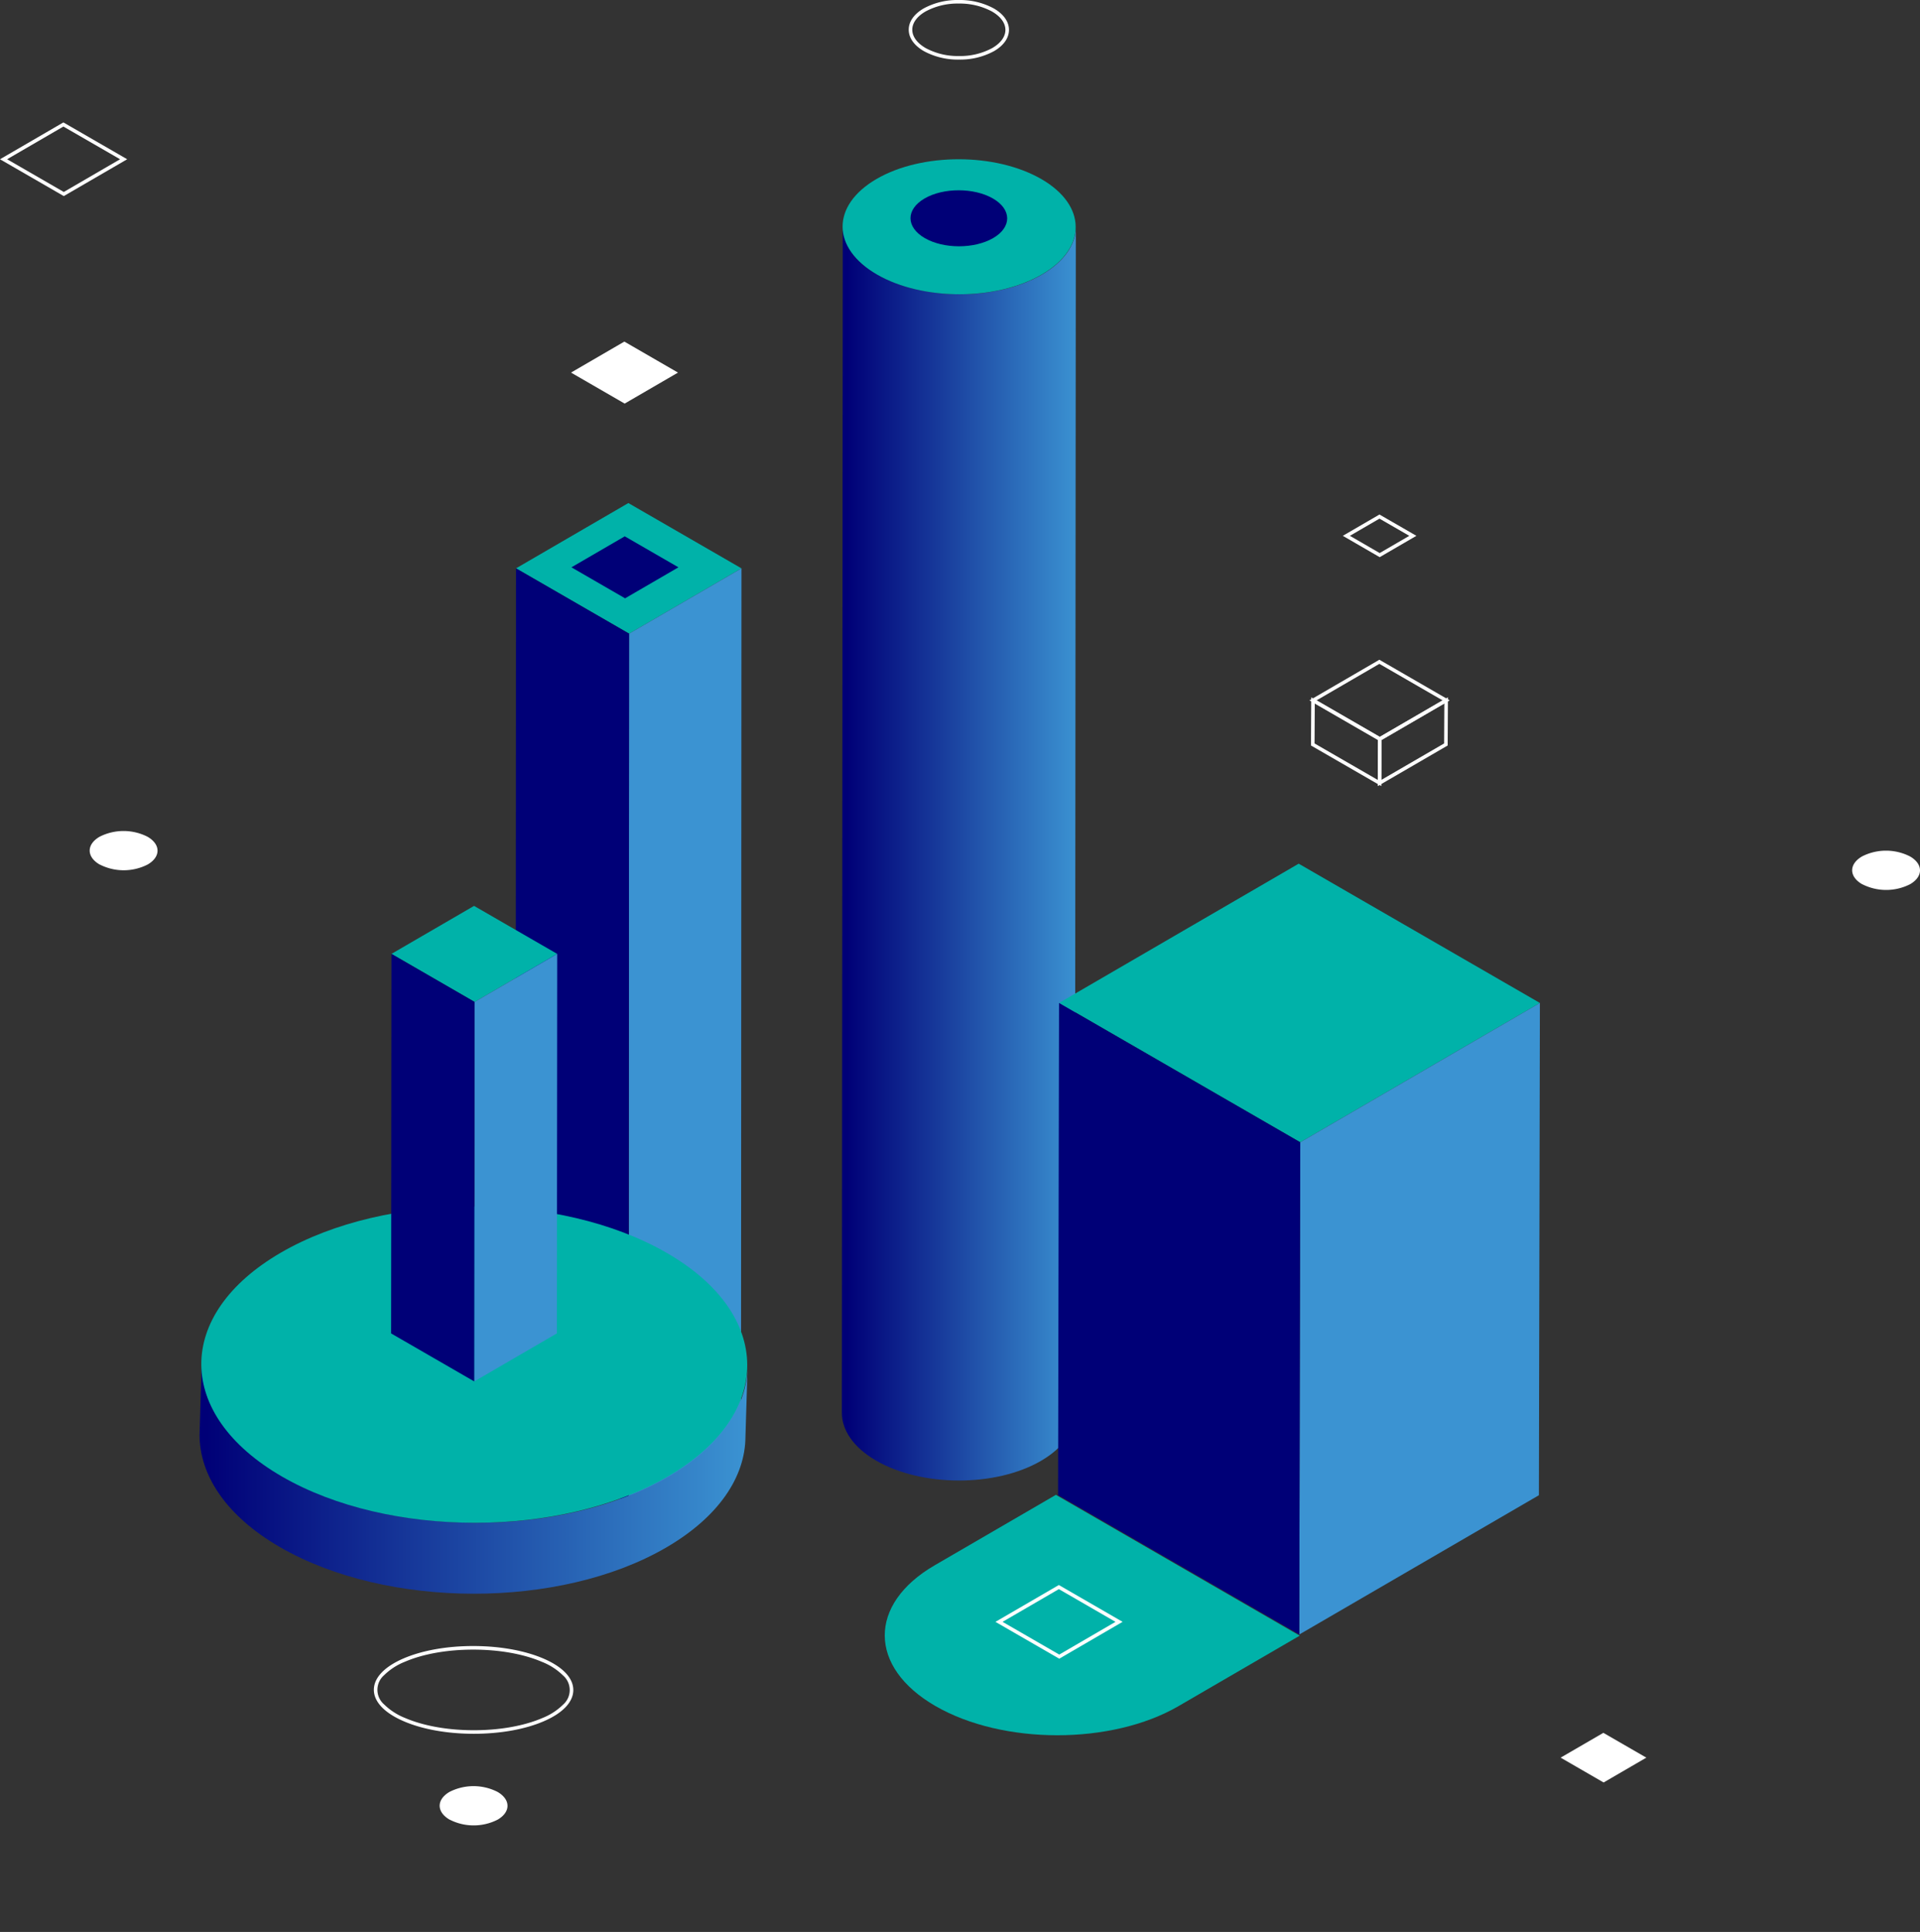 <svg xmlns="http://www.w3.org/2000/svg" xmlns:xlink="http://www.w3.org/1999/xlink" width="539.668" height="542.889" viewBox="0 0 539.668 542.889">
  <rect x="0" y="0" width="539.668" height="542.889" fill="#333333" stroke="none"/>
  <defs>
    <linearGradient id="linear-gradient" x1="0.011" y1="0.319" x2="1.01" y2="0.319" gradientUnits="objectBoundingBox">
      <stop offset="0" stop-color="#007"/>
      <stop offset="0.99" stop-color="#3b93d2"/>
    </linearGradient>
    <linearGradient id="linear-gradient-2" x1="0.023" y1="0.466" x2="1.021" y2="0.466" xlink:href="#linear-gradient"/>
  </defs>
  <g id="illustration-semi-dedicated-hosting" transform="translate(-0.002 0.001)">
    <g id="box-small">
      <path id="top" d="M208.41,159.71l-31.58,18.35-31.79-18.35,31.58-18.35Z" fill="#00b2a9"/>
      <path id="shadow-rectangle" d="M190.69,159.42l-14.99,8.71-15.08-8.71,14.99-8.71Z" fill="#007"/>
      <path id="top-white-rectangle" d="M190.57,104.7l-14.99,8.71L160.5,104.7l14.99-8.71Z" fill="#fff"/>
      <path id="Path_21136" data-name="Path 21136" d="M208.41,159.71l-.13,244.42L176.7,422.48l.13-244.42Z" fill="#3b93d2"/>
      <path id="Path_21137" data-name="Path 21137" d="M176.83,178.06l-.13,244.42-31.79-18.35.13-244.42Z" fill="#007"/>
    </g>
    <g id="pie">
      <path id="Path_21138" data-name="Path 21138" d="M210.14,383.77l-.61,19.93c-.04,11.31-7.5,22.59-22.37,31.22-29.82,17.29-78.4,17.24-108.5-.19C63.57,426,56.05,414.53,56.09,403.1l.61-19.93c-.04,11.44,7.48,22.9,22.57,31.63,30.1,17.42,78.68,17.48,108.5.19C202.65,406.37,210.1,395.08,210.14,383.77Z" fill="url(#linear-gradient)"/>
      <path id="top-2" data-name="top" d="M79.28,414.93C49.16,397.54,49,369.4,78.93,352.01c29.8-17.32,78.38-17.32,108.5.07,30,17.32,30.16,45.46.35,62.78-29.93,17.39-78.5,17.39-108.5.07Z" fill="#00b2a9"/>
    </g>
    <g id="box-smallest">
      <path id="top-3" data-name="top" d="M156.62,268.05l-23.22,13.5-23.37-13.5,23.22-13.49Z" fill="#00b2a9"/>
      <path id="Path_21141" data-name="Path 21141" d="M156.62,268.05l-.09,106.64-23.23,13.5.1-106.64Z" fill="#3b93d2"/>
      <path id="Path_21142" data-name="Path 21142" d="M133.4,281.55l-.1,106.64L109.93,374.7l.1-106.65Z" fill="#007"/>
    </g>
    <path id="white-circle2" d="M126.4,511.35c-3.74-2.16-3.76-5.66-.04-7.82a14.892,14.892,0,0,1,13.48,0c3.73,2.15,3.75,5.65.04,7.8a14.831,14.831,0,0,1-13.48,0Z" fill="#fff"/>
    <path id="white-circle" d="M523.42,248.48c-3.74-2.16-3.76-5.66-.04-7.82a14.861,14.861,0,0,1,13.48,0c3.73,2.15,3.75,5.65.04,7.8a14.831,14.831,0,0,1-13.48,0Z" fill="#fff"/>
    <g id="pie-2" data-name="pie">
      <path id="Path_21145" data-name="Path 21145" d="M302.39,63.85l-.26,333.34c-.02,4.83-3.2,9.64-9.55,13.33-12.73,7.38-33.47,7.36-46.32-.08-6.44-3.73-9.65-8.62-9.63-13.5l.26-333.34c-.02,4.88,3.19,9.78,9.63,13.5,12.85,7.44,33.59,7.46,46.32.08,6.35-3.68,9.53-8.5,9.55-13.33Z" fill="url(#linear-gradient-2)"/>
      <path id="top-4" data-name="top" d="M246.53,77.15c-12.86-7.42-12.93-19.43-.15-26.86,12.72-7.39,33.46-7.39,46.32.03,12.81,7.39,12.87,19.4.15,26.8-12.77,7.42-33.51,7.42-46.32.03Z" fill="#00b2a9"/>
    </g>
    <g id="big-box">
      <path id="top-5" data-name="top" d="M432.83,281.84l-67.36,39.15-67.8-39.15,67.36-39.14Z" fill="#00b2a9"/>
      <path id="Path_21148" data-name="Path 21148" d="M432.83,281.84l-.28,138.33-67.36,39.14.28-138.32Z" fill="#3b93d2"/>
      <path id="Path_21149" data-name="Path 21149" d="M365.47,320.99l-.28,138.32L297.4,420.17l.27-138.33Z" fill="#007"/>
    </g>
    <g id="buble" style="mix-blend-mode: normal;isolation: isolate">
      <path id="Path_21150" data-name="Path 21150" d="M331.25,479.43c-18.77,10.91-49.35,10.91-68.32-.04-9.51-5.49-14.25-12.7-14.23-19.9l-.28,55.28c-.02,7.2,4.73,14.41,14.23,19.9,18.97,10.95,49.55,10.95,68.32.04h0a68.645,68.645,0,0,0,34.16-59.23l.2-15.86-34.09,19.81Z" fill="url(#linear-gradient-2)"/>
      <path id="top-6" data-name="top" d="M365.33,459.63l-34.09,19.81c-18.77,10.91-49.35,10.91-68.32-.04-18.89-10.91-18.99-28.62-.22-39.53l34.09-19.81Z" fill="#00b2a9"/>
    </g>
    <g id="stroke-box">
      <path id="Path_21152" data-name="Path 21152" d="M387.709,185.392l19.768,11.416-19.647,11.419-19.768-11.416Zm17.773,11.419-17.772-10.264-17.653,10.261,17.772,10.264Z" fill="#fff"/>
      <path id="Path_21153" data-name="Path 21153" d="M387.739,144.582l10.379,5.986-10.317,6-10.368-6Zm8.383,5.99-8.381-4.834-8.314,4.831,8.372,4.843Z" fill="#fff"/>
      <path id="Path_21154" data-name="Path 21154" d="M406.985,195.938l-.077,13.551L387.255,220.9l.077-13.54Zm-1.073,12.973.063-11.229-17.647,10.257-.063,11.22Z" fill="#fff"/>
      <path id="Path_21155" data-name="Path 21155" d="M368.565,195.947l19.767,11.416-.076,13.531-19.767-11.405Zm18.763,11.991-17.773-10.264-.063,11.239,17.773,10.255Z" fill="#fff"/>
    </g>
    <path id="Path_21133" data-name="Path 21133" d="M17.819,34.4,35.748,44.749,17.931,55.1,0,44.751ZM33.752,44.751,17.821,35.558,2,44.749l15.931,9.194Z" fill="#fff"/>
    <path id="white-circle-2" data-name="white-circle" d="M28.03,242.95c-3.74-2.16-3.76-5.66-.04-7.82a14.892,14.892,0,0,1,13.48,0c3.73,2.15,3.75,5.65.04,7.8a14.831,14.831,0,0,1-13.48,0Z" fill="#fff"/>
    <path id="stroke-circle" d="M269.549,16.741a20.044,20.044,0,0,1-9.859-2.368c-2.749-1.588-4.264-3.727-4.266-6.022s1.491-4.405,4.205-5.983A19.872,19.872,0,0,1,269.459,0a20.115,20.115,0,0,1,9.891,2.378C282.089,3.96,283.6,6.1,283.6,8.389s-1.485,4.4-4.19,5.973A19.943,19.943,0,0,1,269.549,16.741ZM269.459,1a18.866,18.866,0,0,0-9.328,2.234c-2.393,1.391-3.71,3.208-3.708,5.117s1.34,3.755,3.766,5.158a19.037,19.037,0,0,0,9.359,2.234,18.936,18.936,0,0,0,9.36-2.244c2.383-1.386,3.695-3.2,3.693-5.107s-1.335-3.75-3.752-5.148A19.107,19.107,0,0,0,269.459,1Z" fill="#fff"/>
    <path id="shadow-circle" d="M259.94,66.91c-5.33-3.08-5.36-8.06-.06-11.14,5.28-3.07,13.88-3.07,19.22.01,5.31,3.07,5.34,8.05.06,11.12C273.86,69.98,265.26,69.98,259.94,66.91Z" fill="#007"/>
    <path id="stroke-circle-big" d="M133.18,487.205c-7.408,0-14.385-1.241-19.647-3.5-5.442-2.331-8.441-5.477-8.446-8.86,0-3.358,2.948-6.483,8.315-8.8,5.228-2.254,12.187-3.5,19.6-3.5,7.43,0,14.437,1.248,19.73,3.515,5.421,2.322,8.408,5.463,8.412,8.843,0,3.354-2.937,6.471-8.281,8.776C147.6,485.956,140.61,487.205,133.18,487.205ZM133,463.555c-7.275,0-14.094,1.212-19.2,3.414a17.5,17.5,0,0,0-5.847,3.787,5.425,5.425,0,0,0,.038,8.218,17.8,17.8,0,0,0,5.938,3.817c5.14,2.2,11.977,3.415,19.253,3.415,7.3,0,14.145-1.22,19.282-3.434A17.378,17.378,0,0,0,158.283,479a5.423,5.423,0,0,0-.038-8.2,17.687,17.687,0,0,0-5.912-3.806C147.162,464.775,140.295,463.555,133,463.555Z" fill="#fff"/>
    <path id="white-rectangle2" d="M462.75,493.91l-12.01,6.98-12.08-6.98,12.01-6.97Z" fill="#fff"/>
    <path id="stroke-rectangle" d="M297.619,445.4l17.918,10.346-17.806,10.36L279.8,455.751Zm15.924,10.349-15.922-9.194L281.8,455.749l15.932,9.2Z" fill="#fff"/>
  </g>
</svg>
